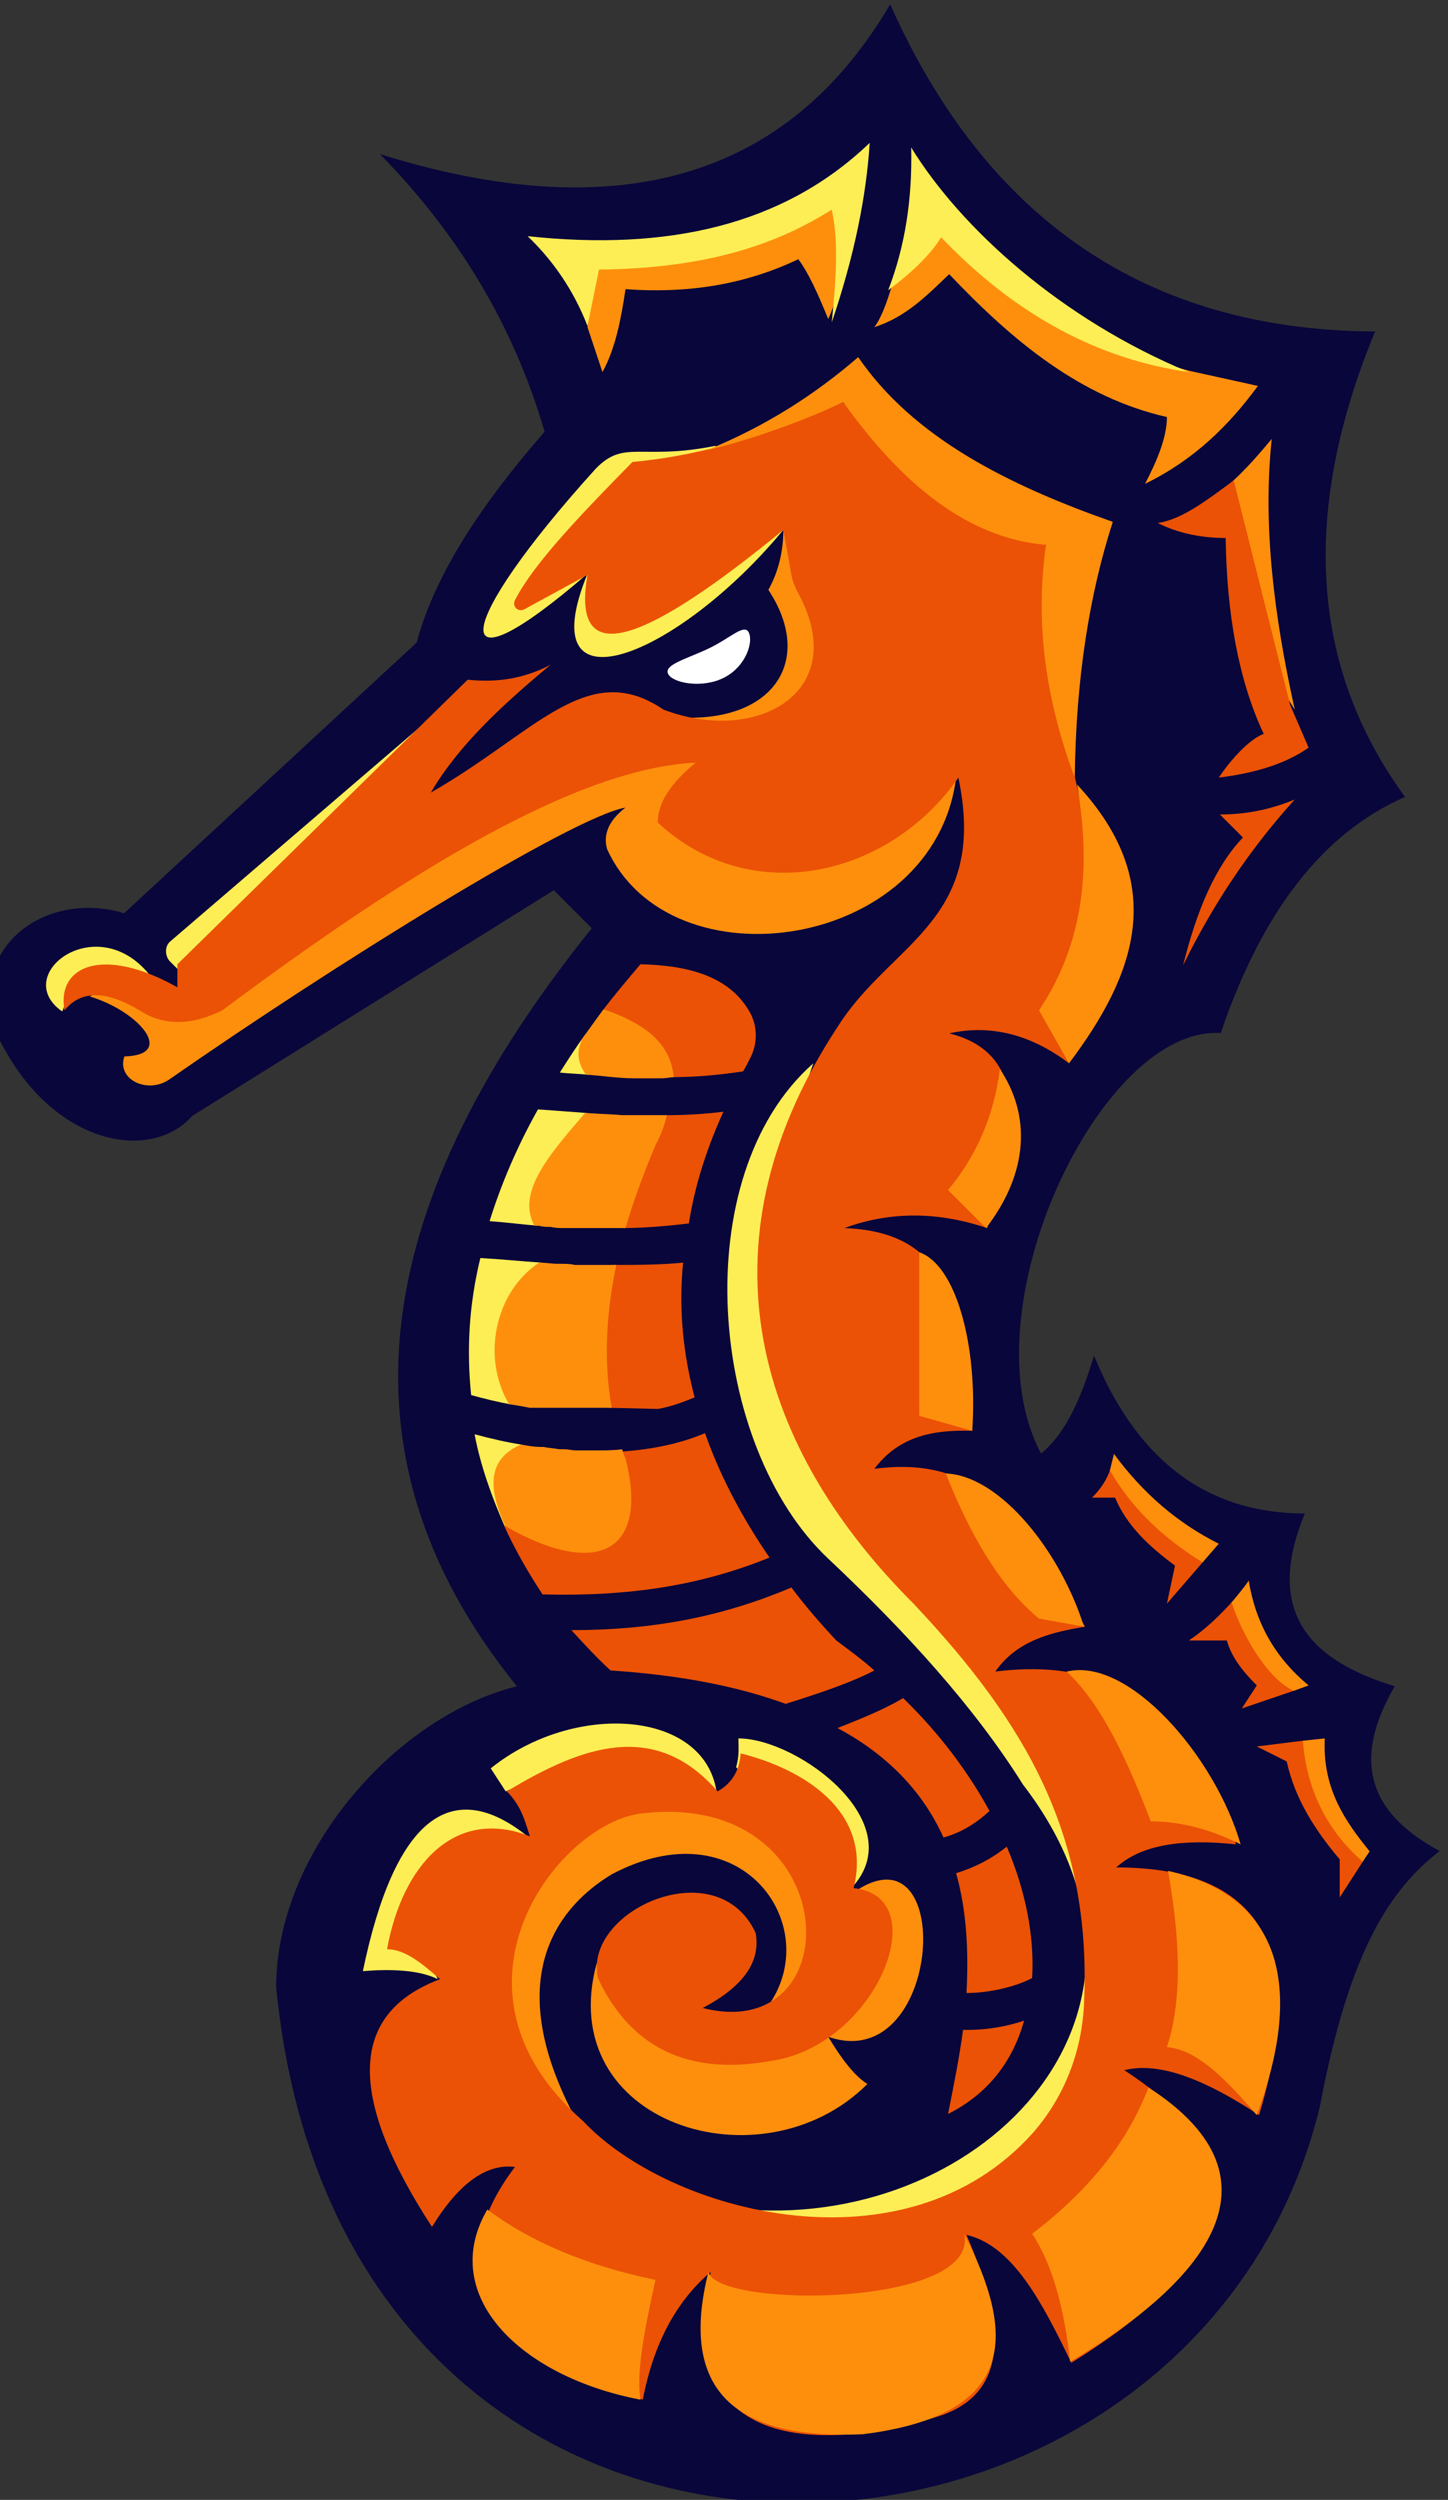 <svg version="1.1" id="图层_1" x="0px" y="0px" width="125.7px" height="217px" viewBox="0 0 125.7 217" enable-background="new 0 0 125.7 217" xml:space="preserve" xmlns:xml="http://www.w3.org/XML/1998/namespace" xmlns="http://www.w3.org/2000/svg" xmlns:xlink="http://www.w3.org/1999/xlink">
  <rect x="0" y="0" width="125.7" height="217" fill="#333333" stroke="none"/>
  <path fill="#08063B" d="M119.372,28.775c-6.5,15.7-5.6,29.2,2.601,40.4c-7.101,3.1-12.399,9.9-16,20.5
	c-10.399-0.7-22.199,24.101-15.601,36.5c2.2-1.8,3.5-4.899,4.601-8.5c3.399,8.3,9.101,13.7,18.301,13.7
	c-3.601,8.7,0.601,12.8,7.8,15c-3.3,5.7-3,10.6,3.899,14.3c-4.101,3.2-7.8,8.3-10.399,22.2c-11.101,45.6-84.8,49.5-90.6-10.4
	c0-11.699,10.4-23.5,20.9-26.1c-16.7-20.6-12.1-42.7,6.5-65.8l-3.3-3.3l-31.4,19.6c-3.6,4.1-12.4,2.6-17-7.2
	c-2.6-7.8,4.6-12.4,11.1-10.4l25.4-23.5c1.6-6,5.7-12.1,11.1-18.3c-2.7-9.3-7.6-17.3-14.3-24.1c20.8,6.5,35.5,2,44.3-13
	C85.572,18.975,99.471,28.675,119.372,28.775z" class="color c1"/>
  <path fill="#FE8F0D" d="M69.299,22.5c0.9,1.2,1.701,3,2.601,5.2c1.5-3.4,1.601-6.9,0.7-10.4c-6.9,3.5-13.8,5.8-20.9,5.2L51,28.4
	l1.3,3.9c1.1-2,1.6-4.5,2-7.2C59.7,25.5,64.7,24.7,69.299,22.5z" class="color c2"/>
  <path fill="#FE8F0D" d="M101.299,36.2c-7.5-1.7-13.399-6.6-18.899-12.4c-1.899,1.8-3.7,3.7-6.5,4.6c0.899-1.2,1.5-3.5,2.2-5.9
	l3.699-3.3c6.5,6,13.5,10.9,21.5,13l5.9,1.3c-2.5,3.4-5.5,6.4-9.801,8.5C100.5,39.9,101.299,37.9,101.299,36.2z" class="color c2"/>
  <path fill="#FE8F0D" d="M110.4,38.1c-2,2.4-4,4.6-6.5,5.9c1,0.9,2.399,1.3,3.899,1.3c-0.1,5.9,1.4,11.4,4.601,16.3
	C110.6,53.5,109.6,45.6,110.4,38.1z" class="color c2"/>
  <path fill="#EB5205" d="M105.799,67.5c3.201-0.4,5.801-1.2,7.801-2.6l-1.6-3.7l-4.9-19.5c-2.301,1.7-4.5,3.4-6.6,3.7
	c1.799,0.9,3.799,1.3,5.898,1.3c0.102,6.6,1.102,12.3,3.301,17C108.4,64.2,106.799,66,105.799,67.5z" class="color c3"/>
  <path fill="#EB5205" d="M112.4,69.4c-2.2,0.9-4.3,1.3-6.5,1.3l2,2c-2.399,2.5-4,6.3-5.2,11.1C105.299,78.5,108.5,73.7,112.4,69.4z" class="color c3"/>
  <path fill="#FE8F0D" d="M74.5,164c8.5-5.3,7.199,16.2-2.602,12.8c1.2,2,2.301,3.4,3.398,4.101C66.2,190,48,184.4,51.8,170.4
	C58.2,183.5,76.7,179.1,74.5,164z" class="color c2"/>
  <path fill="#FE8F0D" d="M66.9,173.8c4.5-6.899-2.7-17-13.8-11.1c-3.3,2-10.2,7.7-3.3,20.899c-9.4-5-9.2-19.199,1-25.601
	c5-3.101,11.3-3.101,15.9,0.5C71.799,162.6,73.2,169.8,66.9,173.8z" class="color c2"/>
  <path fill="#FDEE55" d="M64.9,191.8c20.7,1.5,38.899-17.399,23.899-36.899C84.6,148.2,78.7,141.7,71.9,135.3
	c-10.4-9.8-12.4-33.2-1.3-43c-6.9,19.9-0.801,35.5,11.8,48.9C104.299,161.3,101.299,202.4,64.9,191.8z" class="color c4"/>
  <path fill="#EB5205" d="M84.1,176.2c1.6,0,3.3-0.3,4.8-0.8c-1,3.6-3.2,6.398-6.601,8.1c0.5-2.5,1-5,1.301-7.3
	C83.799,176.2,84,176.2,84.1,176.2z" class="color c3"/>
  <path fill="#EB5205" d="M83.9,173c0.2-3.7,0-7.2-0.899-10.4c1.601-0.5,3-1.199,4.399-2.3c1.7,4,2.399,7.9,2.2,11.4
	C88.299,172.4,86,173,83.9,173z" class="color c3"/>
  <path fill="#EB5205" d="M78.4,147.4c3.2,3.1,5.7,6.5,7.5,9.8c-1.2,1.1-2.5,1.899-4,2.3c-1.7-3.8-4.7-7.1-9.2-9.5
	C75,149.1,76.9,148.3,78.4,147.4z" class="color c3"/>
  <path fill="#EB5205" d="M68.7,137.8c1.2,1.601,2.5,3.101,3.9,4.601c1.199,0.899,2.3,1.699,3.3,2.601c-1.899,1-4.5,1.899-7.7,2.899
	c-4.1-1.5-9.1-2.5-15.2-2.899c-1.2-1.101-2.3-2.3-3.4-3.5C56.8,141.5,62.8,140.3,68.7,137.8z" class="color c3"/>
  <path fill="#EB5205" d="M64.5,93c-2,0.3-4,0.5-6.202,0.5c-0.3-3-2.6-4.6-5.9-5.9c1-1.3,2.1-2.6,3.2-3.9c4.1,0.1,7.6,1,9.399,4
	c0.799,1.3,0.799,2.9,0.101,4.2C64.9,92.3,64.7,92.7,64.5,93z" class="color c3"/>
  <path fill="#FDEE55" d="M51.1,93.3c-0.8-0.1-1.7-0.1-2.5-0.2c0.7-1.1,1.4-2.2,2.2-3.3C50.2,91.1,50.3,92.2,51.1,93.3z" class="color c4"/>
  <path fill="#EB5205" d="M53.1,109.8c2,0,4.3,0,6.2-0.2c-0.4,4,0,7.9,1,11.7c-1,0.4-2,0.8-3.2,1l-4.266-0.1
	C52.134,118.2,52.2,113.999,53.1,109.8z" class="color c3"/>
  <path fill="#FDEE55" d="M41.7,109.2c1.8,0.1,3.7,0.3,5.3,0.399c-3.9,2.601-5.1,8.301-2.7,12.301c-1.1-0.2-2.3-0.5-3.4-0.801
	C40.5,117.2,40.7,113.3,41.7,109.2z" class="color c4"/>
  <path fill="#FDEE55" d="M46.722,106.4c-1.3-0.1-2.822-0.3-4.222-0.4c1-3.2,2.4-6.5,4.2-9.7c1.4,0.1,2.944,0.212,4.244,0.313
	C47.844,100.212,45.022,103.6,46.722,106.4z" class="color c4"/>
  <path fill="#EB5205" d="M57.9,96.8c1.7,0,3.3-0.1,4.9-0.3c-1.5,3.3-2.5,6.5-3,9.7c-1.7,0.2-3.8,0.4-5.7,0.4
	c0.7-2.4,1.289-4.971,2.389-7.371C56.889,98.33,57.7,97.6,57.9,96.8z" class="color c3"/>
  <path fill="#FDEE55" d="M45.3,125.4v0.3c-2.069,0.887-1.979,2.688-1.184,6.69c0.012,0.06-0.321,0.033-0.309,0.094
	c-1.1-2.5-2.107-5.284-2.607-7.984C42.7,124.9,44,125.2,45.3,125.4z" class="color c4"/>
  <path fill="#EB5205" d="M53.772,126.875c-0.1-0.3,0.328-0.675,0.228-0.875c2.7-0.2,5.1-0.7,7.2-1.6c1.3,3.699,3.2,7.3,5.599,10.8
	C60.9,137.6,54.7,138.6,47.1,138.4c-1.2-1.801-2.447-3.983-3.347-5.983C49.454,134.826,55.772,134.675,53.772,126.875z" class="color c3"/>
  <path fill="#FE8F0D" d="M46.8,109.6c0.6,0,1.1,0.102,1.6,0.102c0.1,0,0.2,0,0.2,0c0.5,0,0.9,0,1.3,0.1c0.1,0,0.2,0,0.4,0
	c0.4,0,0.8,0,1.2,0c0.1,0,0.3,0,0.4,0c0.5,0,1,0,1.5,0h0.1c-0.9,4.301-1.1,8.4-0.4,12.4H46c-0.5-0.102-1.1-0.2-1.7-0.301h-0.1
	C41.8,117.9,42.9,112.2,46.8,109.6z" class="color c2"/>
  <path fill="#FE8F0D" d="M50.8,96.6c1.1,0.1,2.2,0.1,3.2,0.2c0.1,0,0.2,0,0.3,0c0.4,0,0.8,0,1.2,0c0.1,0,0.2,0,0.4,0c0.5,0,1,0,1.4,0
	c0.2,0,0.4,0,0.6,0c-0.2,0.8-0.5,1.7-1,2.6c-1,2.4-1.9,4.8-2.6,7.2c-0.1,0-0.2,0-0.3,0c-0.2,0-0.4,0-0.7,0c-0.4,0-0.9,0-1.3,0
	c-0.3,0-0.5,0-0.8,0c-0.4,0-0.8,0-1.3,0c-0.3,0-0.6,0-0.9,0c-0.4,0-0.8,0-1.2-0.1c-0.3,0-0.7,0-1-0.1c-0.1,0-0.3,0-0.4,0
	C44.8,103.5,47.7,100.2,50.8,96.6z" class="color c2"/>
  <path fill="#FE8F0D" d="M58.491,93.5c-0.2,0-0.691,0.1-0.991,0.1c-0.2,0-0.4,0-0.6,0c-0.5,0-0.9,0-1.4,0c-0.2,0-0.3,0-0.5,0
	c-1.3,0-2.852-0.228-4.152-0.328c-0.8-1.2-0.779-2.051-0.279-3.151c0.5-0.7,1.031-1.42,1.531-2.121c0.1-0.1,0.2-0.3,0.3-0.4
	C55.8,88.8,58.191,90.4,58.491,93.5z" class="color c2"/>
  <path fill="#FE8F0D" d="M45.2,125.4h0.1c0.5,0.1,1.1,0.199,1.6,0.199c0.1,0,0.2,0,0.3,0c0.4,0.101,0.9,0.101,1.3,0.199
	c0.2,0,0.3,0,0.4,0c0.4,0,0.8,0.102,1.1,0.102c0.1,0,0.3,0,0.4,0c0.5,0,1,0,1.5,0c0.7,0,1.4,0,2.1-0.102
	c0.1,0.301,0.2,0.602,0.3,0.801c2,7.801-2.1,10.601-10.4,5.899c-0.1-0.101-0.1-0.2-0.2-0.399C41.9,128,43.2,126.3,45.2,125.4z" class="color c2"/>
  <path fill="#FE8F0D" d="M54.3,70.1c-1.3,1-2,2.2-1.6,3.6c5.5,12.1,28.4,8.8,30.3-6.2C74.4,72.9,65.9,77.8,58.9,70.8
	c0.5-2.3,1.7-4,3.3-5.2c-12.4-1.4-27.6,5.8-45.6,22.2c-4.2-1.3-7.6-2.1-8.8-1.3c4.3,1.3,7.5,5.1,3,5.2c-0.7,2,2,3.3,3.9,2
	C28.9,83.8,49.7,70.9,54.3,70.1z" class="color c2"/>
  <path fill="#FDEE55" d="M36.7,62.9L14.8,81.7c-0.5,0.4-0.5,1.2-0.1,1.7l1.1,1.1v2l-2.6-1.6c-4.6-6.2-12.4-0.3-7.8,2.9
	c1.7-4.5,5.9-3.1,10.4-0.7l1.3-0.7v-3.3L36.7,62.9z" class="color c4"/>
  <path fill="#FDEE55" d="M64.1,150.9c5.199,0,15.1,7.398,9.8,13l-10-10.5C64.2,152.4,64.1,151.6,64.1,150.9z" class="color c4"/>
  <path fill="#FDEE55" d="M62.2,155.5c-1.1-7.1-12.4-7.8-19.6-2l1.3,2C50.5,152.6,56.5,153,62.2,155.5z" class="color c4"/>
  <path fill="#FDEE55" d="M31.5,171.1c2.5-0.199,4.9-0.1,6.5,0.7c-3.7-8.1,0.6-11.2,7.8-12.399C39.3,154.2,34.3,157.6,31.5,171.1z" class="color c4"/>
  <path fill="#FDEE55" d="M62.1,38.7c-6.5,1.3-7.9-0.6-10.4,2c-12.4,13.7-13.3,20-0.7,9.1C45.9,62.3,58.9,57,68,46L62.1,38.7z" class="color c4"/>
  <path fill="#FE8F0D" d="M66.7,51.2c3.9,5.9,0.7,11.2-7,11.1c7.7,3.9,15.5-4.6,9.599-12.4L68,46C68,47.8,67.6,49.6,66.7,51.2z" class="color c2"/>
  <path fill="#FFFFFF" d="M58,58.5c0.4,0.8,3,1.3,4.9,0.3c1.899-1,2.5-3.1,2.101-3.9c-0.399-0.8-1.601,0.5-3.5,1.4
	C59.6,57.2,57.6,57.7,58,58.5z" class="color c5"/>
  <path fill="#EB5205" d="M96.4,127.5c1.899,3.3,4.601,5.9,8.101,8l-3.201,3.7l0.701-3.3c-2.301-1.7-4.201-3.5-5.201-5.9h-2
	C95.6,129.2,96.1,128.4,96.4,127.5z" class="color c3"/>
  <path fill="#EB5205" d="M107,139c1.199,3.5,3.299,6.8,5.5,7.7l-4.701,1.6l1.301-2c-1.301-1.3-2.2-2.5-2.6-3.899H103.2
	C104.7,141.4,105.9,140.2,107,139z" class="color c3"/>
  <path fill="#EB5205" d="M118.379,161.479l-2.08,3.223V161.4c-2.199-2.601-3.899-5.301-4.6-8.5l-2.601-1.301l4.083-0.509
	C113.583,156.189,116.083,159.479,118.379,161.479z" class="color c3"/>
  <path fill="#FE8F0D" d="M113.1,151.1l1.9-0.199c-0.201,4.301,1.699,7.101,3.898,9.801l-0.602,0.898
	C116,159.6,113.5,156.3,113.1,151.1z" class="color c2"/>
  <path fill="#FE8F0D" d="M106.907,139.104c0.5-0.601,1.094-1.304,1.493-1.902c0.601,3.699,2.3,6.699,5.2,9.1l-1.292,0.467
	C110.308,145.865,108.105,142.604,106.907,139.104z" class="color c2"/>
  <path fill="#FE8F0D" d="M96.352,127.637c0.102-0.4,0.248-1.037,0.348-1.437c2.5,3.399,5.5,6,9.1,7.8l-1.402,1.62
	C100.997,133.521,98.25,130.938,96.352,127.637z" class="color c2"/>
  <path fill="#EB5205" d="M90.799,47.3c-0.699,18.9,8.5,28,2,45C89.5,89.8,86,88.9,82.4,89.7c7.2,1.8,5.8,9,3.3,16.9
	c-4.199-1.4-8.3-1.5-12.4,0C83.6,107,83.1,115.1,84.4,124.2c-3.3-0.101-6.3,0.399-8.5,3.3c9.8-1.3,13,5.2,18.3,13.7
	c-3,0.5-5.9,1.2-7.8,3.899c10.399-1.301,16.7,3.5,20.899,15c-4.6-0.5-8.199,0-10.399,2c13.2,0,16.5,7.801,12.399,21.5
	c-4.399-2.899-8.5-4.699-11.699-3.899c10.9,7.1,11.699,15.3-4.6,25.399C90.5,199.9,87.9,194.9,83.9,194c3.2,7.4,3.899,13.4-2,15.6
	c-5.899,2-24.1,5.9-20.2-12.398c-2.8,2.398-4.9,5.898-5.9,11.1C42,203.4,38.2,196.7,44.7,188.1c-2.4-0.3-4.8,1.301-7.2,5.2
	c-7.3-11.2-7.3-18.5,0.7-21.5c-1.5-1.3-3-2.6-4.6-2.6c1.3-7.2,5.8-12.4,12.4-9.8c-0.4-1.2-0.7-2.602-2-3.9c6.6-4,12.9-6.2,18.3,0
	c1.4-0.8,1.9-2,2-3.3c5.201,1.3,11.5,4.899,9.802,11.7c7.198,0.699,2,13.699-7.2,15c-7.2,1.3-12.2-1.2-15-7.2
	c-1.3-5.9,10.4-11.101,13.7-3.9c0.399,2.3-0.802,4.5-4.6,6.5c13,3.3,12.4-18.899-5.2-16.899c-7.2,0.699-18.5,15.101-5.2,26.699
	c7.5,8,28,13.5,39.101,1c2.699-3.1,4.199-7,4.399-11.1c0.698-14.6-5-24.4-14.802-34.8C65,124.9,60.7,107.3,72.799,89
	c4.601-7.2,13-9.1,10.4-21.5c-5.9,8.5-17.9,11.5-26.101,3.9c0-1.7,1.1-3.4,3.3-5.2c-10.4,0.5-25,9.5-41.1,21.5
	c-2.8,1.4-5.2,1.3-7.2,0c-3-1.8-5.1-1.7-6.5,0c-0.7-3.9,3.4-5.6,9.8-2v-2L40.6,59c2.8,0.3,5.1-0.2,7.2-1.3c-4.2,3.5-8,7-10.4,11.1
	c9.1-5.2,13.6-11.7,20.2-7.2c8.199,3.1,16.3-1.6,11.699-10.1c-0.399-0.7-0.6-1.4-0.699-2.2L68,46C56.3,55.6,49.5,58.5,51,49.9
	l-5.5,3C45.3,53,45,53,44.8,52.8l0,0c-0.2-0.2-0.2-0.5-0.1-0.7c1.7-3.3,5.9-7.6,10.2-12c6.6-0.6,12.601-2.7,18.3-5.2
	C78,40.9,83.9,45.1,90.799,47.3z" class="color c3"/>
  <path fill="#FE8F0D" d="M74.5,31c-3.701,3.2-8,6-13.202,8.1c4.6-1.1,9.202-2.9,11.901-4.2c5,7,10.699,11.8,17.6,12.4
	c-1,7.1,0.101,13.8,2.5,20.2c0.101-8.7,1.301-16,3.301-22.2C87.5,42.1,79.299,38,74.5,31z" class="color c2"/>
  <path fill="#FE8F0D" d="M90.2,87.7l2.6,4.6C98.6,84.6,101.5,76.7,93.5,68.1C94.7,75.1,94.2,81.7,90.2,87.7z" class="color c2"/>
  <path fill="#FE8F0D" d="M85.6,106.6l-3.301-3.3c2.5-3,4-6.5,4.5-10.5C89.5,96.8,89.299,101.8,85.6,106.6z" class="color c2"/>
  <path fill="#FE8F0D" d="M79.799,108.7v14.2l4.601,1.3C84.9,116.8,83,109.8,79.799,108.7z" class="color c2"/>
  <path fill="#FE8F0D" d="M82.1,127.9c2.1,5.3,4.699,9.8,8.1,12.6l3.9,0.7C92.1,134.8,86.9,128.1,82.1,127.9z" class="color c2"/>
  <path fill="#FE8F0D" d="M92.6,145.1c3.1,2.9,5.3,7.801,7.3,13c2.601,0,5.2,0.7,7.8,2C105.5,152.5,98,143.8,92.6,145.1z" class="color c2"/>
  <path fill="#FE8F0D" d="M101.4,162.4c1,5.699,1.3,11-0.101,15.3c2.701,0.2,5.301,3,7.801,5.899C113,173.1,111.7,164.7,101.4,162.4z" class="color c2"/>
  <path fill="#FE8F0D" d="M99.7,181.2c-1.6,4.2-4.6,8.5-10.1,12.7c1.8,2.699,2.8,6.6,3.3,11.1C103.9,198.5,112.4,189.4,99.7,181.2z" class="color c2"/>
  <path fill="#FE8F0D" d="M83.7,193.9c1.4,6.398-21.5,6.5-22.2,3.3c-2.6,10.3,2.299,14.6,13.4,14.1C88.5,209.6,88.1,202.5,83.7,193.9z
	" class="color c2"/>
  <path fill="#FE8F0D" d="M55.6,208.3C55.2,205.9,56,202,56.9,197.9c-5.8-1.2-10.7-3.2-14.6-6.102C38,199.2,45.1,206.3,55.6,208.3z" class="color c2"/>
  <path fill="#FDEE55" d="M75.5,12.4C75.2,17,74.2,22.1,72.2,28c0.4-3.8,0.6-7.2,0-9.8c-4.6,2.9-10.6,5.1-20.2,5.2l-1,4.9
	c-1.2-3.1-3-5.7-5.2-7.8C57.9,21.8,68,19.6,75.5,12.4z" class="color c4"/>
  <path fill="#FDEE55" d="M103.2,32.3c-7.699-1.1-14.9-4.8-21.5-11.7c-1,1.6-2.6,3.1-4.6,4.6c1.5-3.9,2.1-8,2-12.4
	C83.4,19.8,92.1,27.7,103.2,32.3z" class="color c4"/>
</svg>